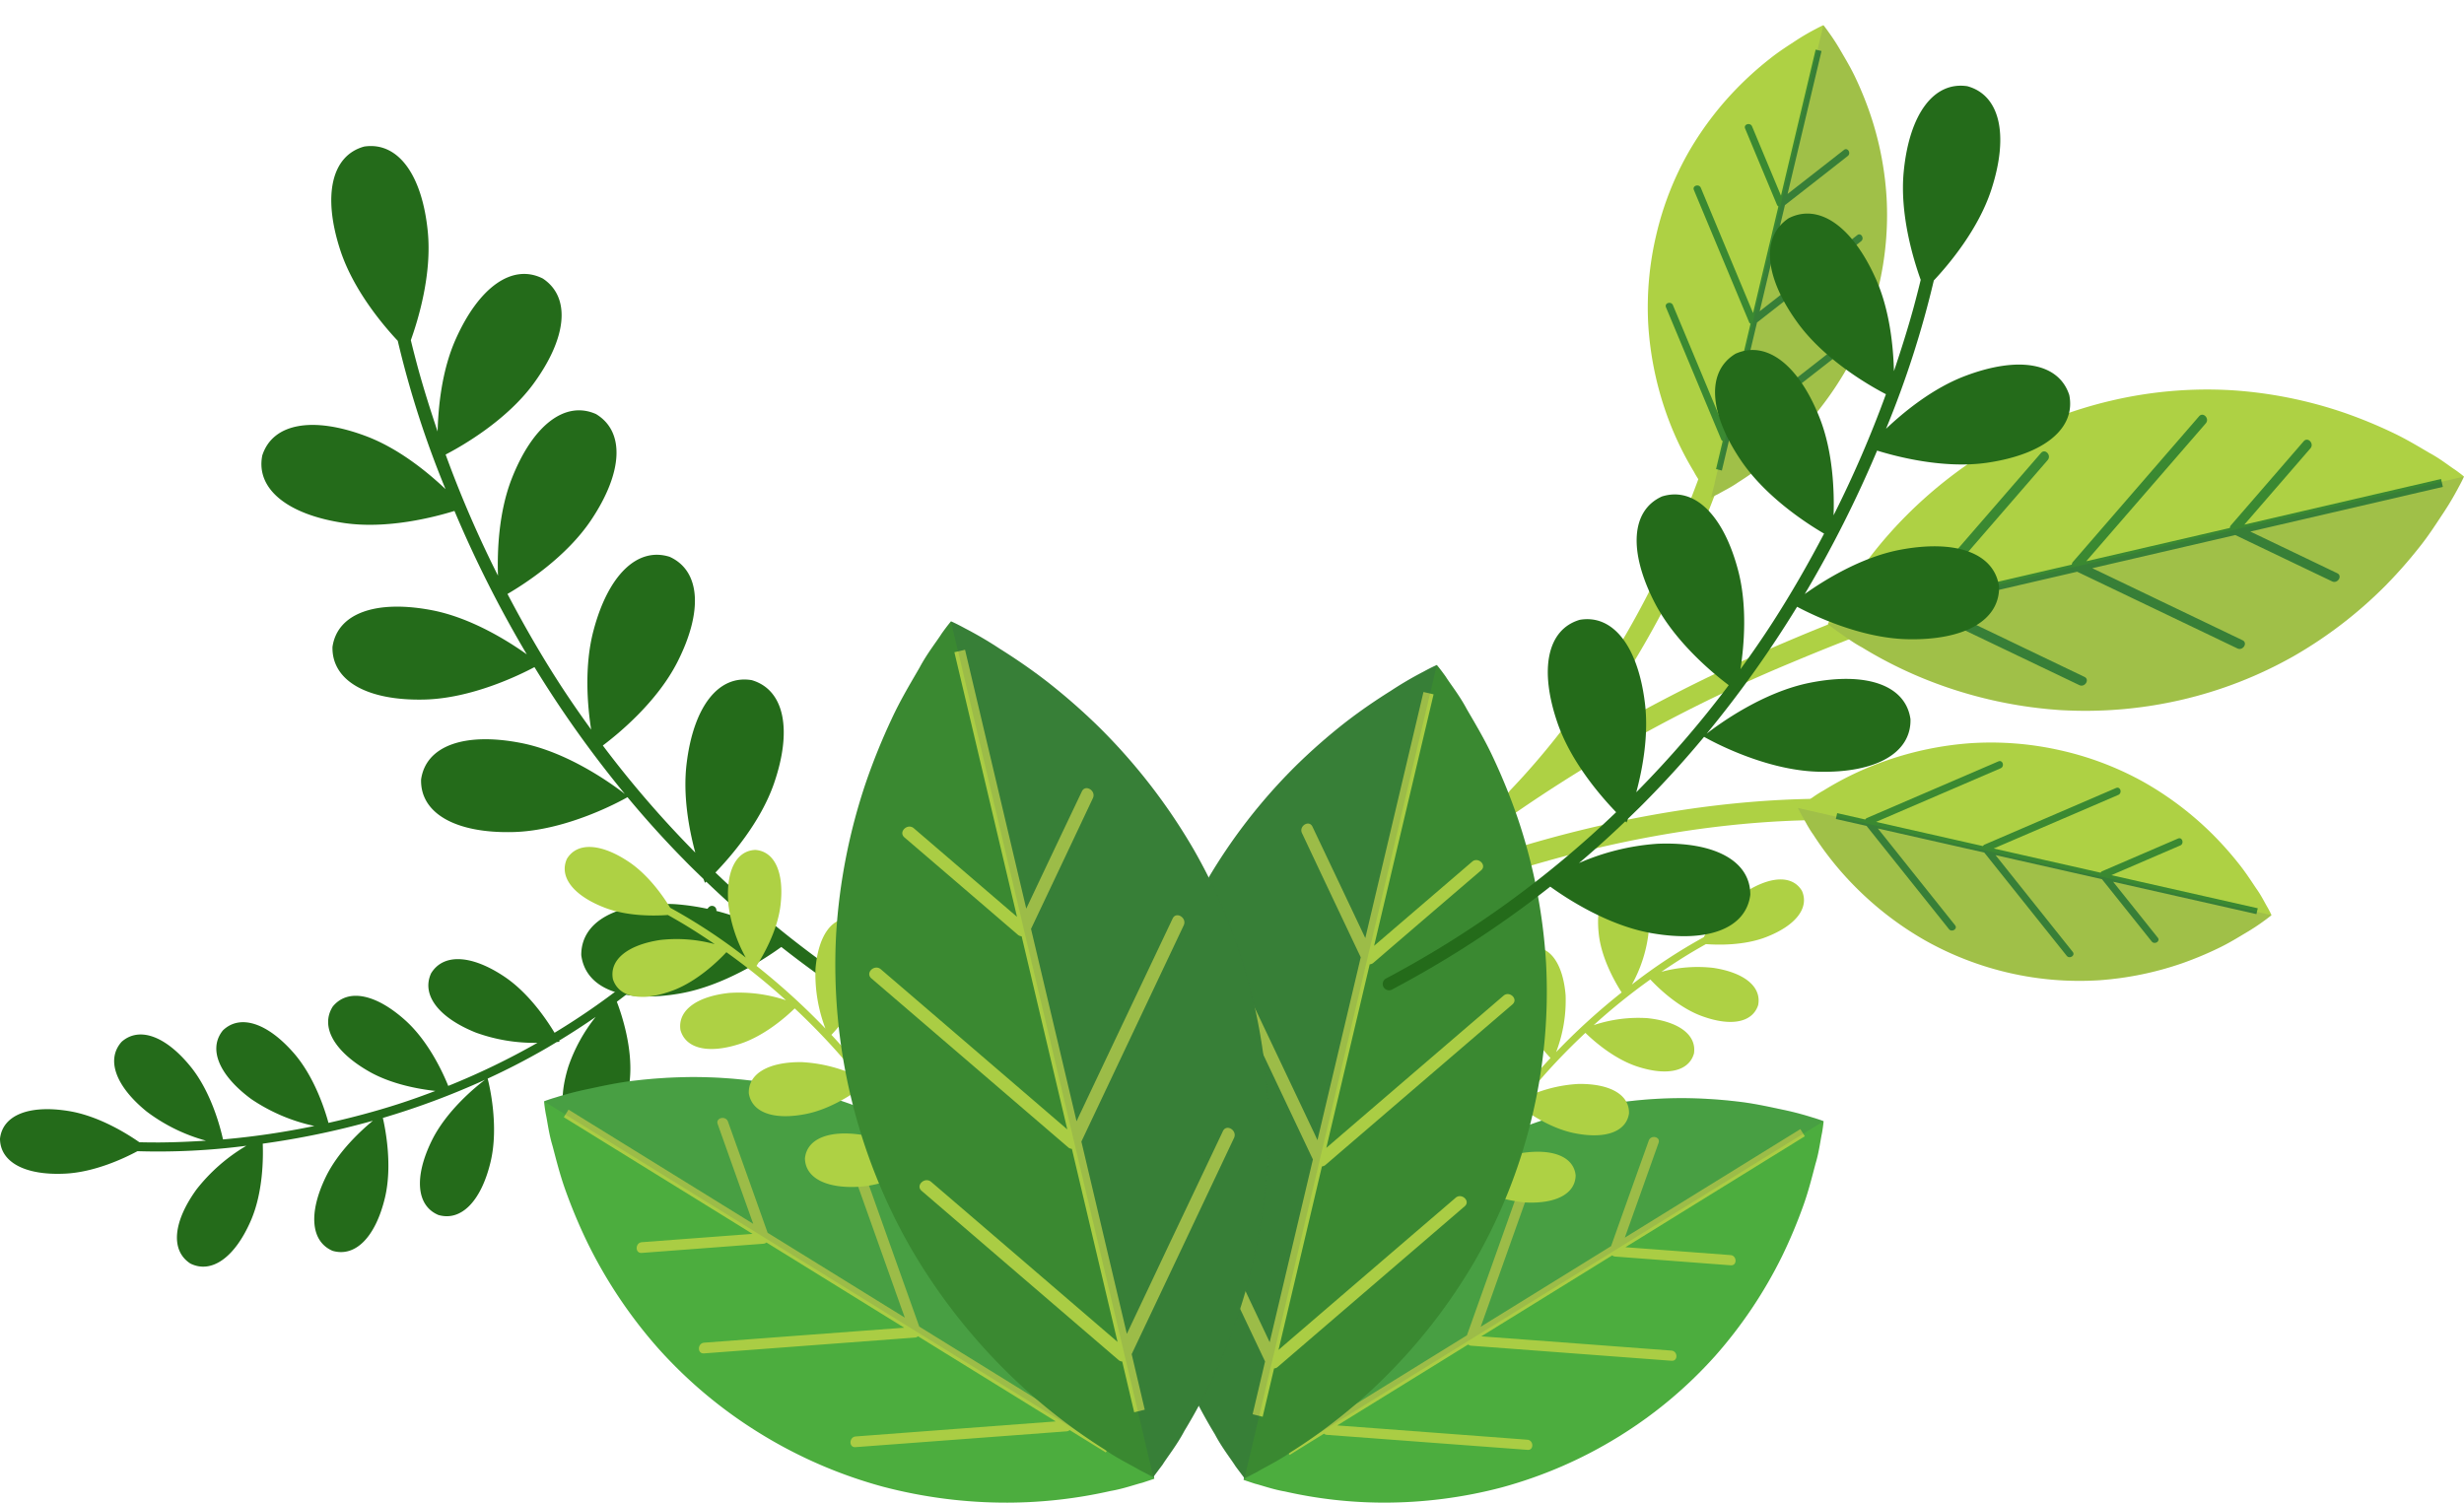 <svg xmlns="http://www.w3.org/2000/svg" xmlns:xlink="http://www.w3.org/1999/xlink" width="489.258" height="298.374" viewBox="0 0 489.258 298.374"><defs><clipPath id="a"><rect width="262.006" height="228.896" fill="none"/></clipPath><clipPath id="c"><rect width="126.322" height="46.53" fill="none"/></clipPath><clipPath id="d"><rect width="94.018" height="34.329" fill="none"/></clipPath><clipPath id="e"><rect width="34.929" height="93.785" fill="none"/></clipPath><clipPath id="f"><rect width="142.252" height="71.644" fill="none"/></clipPath><clipPath id="g"><rect width="203.186" height="102.333" fill="none"/></clipPath><clipPath id="h"><rect width="136.765" height="166.333" fill="none"/></clipPath><clipPath id="j"><rect width="115.178" height="75.818" fill="none"/></clipPath><clipPath id="k"><rect width="59.968" height="161.486" fill="none"/></clipPath><clipPath id="l"><rect width="143.891" height="175" fill="none"/></clipPath><clipPath id="n"><rect width="121.179" height="79.768" fill="none"/></clipPath><clipPath id="o"><rect width="63.092" height="169.9" fill="none"/></clipPath></defs><g transform="translate(11216.392 12296.813)"><g transform="translate(-10989.14 -12291.813)" clip-path="url(#a)"><g clip-path="url(#a)"><path d="M90.912,167.908a1.946,1.946,0,0,1,1.082-1.145c.108-.042.221-.091.333-.137a273.132,273.132,0,0,1,28.626-22.339,1.835,1.835,0,0,1,.292-.384c25.934-27.1,42.27-65.859,47.96-102.817.418-2.665,4.615-2.384,4.2.289-5.155,33.44-18.685,68-39.991,94.864a323.914,323.914,0,0,1,39.877-20.614c24.069-10.433,50.247-19.255,76.37-22.86,2.675-.372,3.47,3.755.782,4.126-25.218,3.488-50.245,11.967-73.6,21.788a295.758,295.758,0,0,0-72.027,42.76c32.1-12.36,68.877-19.206,102.685-14.148,2.673.4,2.4,4.6-.292,4.194-37.449-5.6-78.618,3.63-112.7,18.771a239.064,239.064,0,0,0-42.1,49.719c-1.446,2.289-4.917-.075-3.471-2.369a240.03,240.03,0,0,1,41.971-49.7" transform="translate(-48.597 7.989)" fill="#aed144"/><path d="M0,106.692l1.813,1.366c1.145.722,2.9,2.143,4.975,3.25a84.826,84.826,0,0,0,16.926,7.944,87.363,87.363,0,0,0,22.357,4.5,84.6,84.6,0,0,0,23.979-1.992,83.328,83.328,0,0,0,22.427-8.7,86.192,86.192,0,0,0,18.1-13.863,91.565,91.565,0,0,0,6.751-7.624c1.968-2.43,3.588-5,4.934-7.021a58.452,58.452,0,0,0,3.032-5.13c.687-1.248,1.023-2.038,1.023-2.038s-.645-.556-1.813-1.378c-1.145-.735-2.9-2.159-4.983-3.275-2.1-1.224-4.685-2.811-7.523-4.135a93.452,93.452,0,0,0-9.413-3.864A86.13,86.13,0,0,0,80.23,60.252,83.222,83.222,0,0,0,56.268,62.32a84.108,84.108,0,0,0-22.407,8.768,87.659,87.659,0,0,0-18.1,13.876,85.066,85.066,0,0,0-11.7,14.586c-1.373,1.909-2.33,3.955-3.037,5.112C.355,105.981,0,106.692,0,106.692" transform="translate(135.683 12.239)" fill="#aed144"/><path d="M37.6,73.258q-11.864,13.7-23.732,27.388l28.5-6.617a1.26,1.26,0,0,1,.17-.472Q55.1,79.06,67.647,64.574c.822-.944,2.143.472,1.336,1.4q-11.873,13.7-23.74,27.385l28.509-6.608a1.2,1.2,0,0,1,.175-.484q7.249-8.37,14.5-16.742c.822-.935,2.134.48,1.336,1.407Q83.193,78.524,76.634,86.09l39.059-9.065.364,1.566L77.824,87.464q8.628,4.129,17.24,8.262c1.134.526.09,2.168-1.015,1.621q-9.611-4.586-19.207-9.194l-28.4,6.586c.5.243,1,.477,1.5.715q5.619,2.694,11.257,5.4,8.533,4.091,17.066,8.183c1.131.53.093,2.168-1.017,1.629q-15.894-7.612-31.807-15.229l-28.388,6.583q.749.357,1.5.714,5.63,2.7,11.259,5.392,8.535,4.1,17.072,8.191c1.124.531.082,2.173-1.027,1.63q-15.9-7.6-31.806-15.225l-8.2,1.9-.372-1.566,7.494-1.733a1.155,1.155,0,0,1,.171-.485q12.561-14.5,25.119-28.983c.818-.945,2.129.472,1.328,1.407" transform="translate(141.753 13.088)" fill="#3a8931"/><g transform="translate(135.683 89.634)" opacity="0.1"><g clip-path="url(#c)"><path d="M126.322,74.467s-.337.794-1.023,2.039a58.7,58.7,0,0,1-3.033,5.129c-1.347,2.026-2.965,4.591-4.933,7.021a91.63,91.63,0,0,1-6.753,7.623,86.061,86.061,0,0,1-18.1,13.864,83.272,83.272,0,0,1-22.424,8.7,84.649,84.649,0,0,1-23.978,1.993,87.373,87.373,0,0,1-22.357-4.5A84.41,84.41,0,0,1,6.8,108.389c-2.08-1.107-3.842-2.527-4.978-3.25C.643,104.245.008,103.773,0,103.773Z" transform="translate(0 -74.467)" fill="#211a72"/></g></g><path d="M31.758,131.347s.267.526.773,1.5c.534.861,1.253,2.376,2.276,3.793a63.468,63.468,0,0,0,8.759,10.785A64.554,64.554,0,0,0,57.075,157.67,62.617,62.617,0,0,0,73.766,164.1a61.978,61.978,0,0,0,17.822,1.441,64.11,64.11,0,0,0,16.6-3.421,69.348,69.348,0,0,0,6.981-2.912c2.108-1,4.025-2.193,5.574-3.115a42.488,42.488,0,0,0,3.7-2.445c.858-.617,1.338-1.03,1.338-1.03s-.25-.581-.768-1.513c-.527-.864-1.247-2.384-2.273-3.8-1.006-1.5-2.227-3.4-3.7-5.2a66.684,66.684,0,0,0-5.048-5.631,64.28,64.28,0,0,0-13.508-10.242,61.507,61.507,0,0,0-16.707-6.361,62.323,62.323,0,0,0-17.834-1.391,64.888,64.888,0,0,0-16.6,3.434,62.729,62.729,0,0,0-12.547,5.973c-1.533.832-2.841,1.892-3.684,2.44-.881.664-1.349,1.023-1.349,1.023" transform="translate(98.002 24.1)" fill="#aed144"/><path d="M66.753,122.831q-12.371,5.332-24.743,10.648l21.213,4.8c.091-.1.159-.221.27-.264q13.1-5.639,26.185-11.274c.852-.364,1.281,1.006.439,1.375q-12.375,5.324-24.753,10.643l21.223,4.8c.082-.1.156-.221.272-.267l15.117-6.513c.856-.362,1.273,1.016.444,1.375q-6.854,2.952-13.689,5.9l29.071,6.574-.265,1.162-28.458-6.429q4.44,5.545,8.866,11.1c.589.722-.643,1.478-1.2.76q-4.954-6.177-9.882-12.368l-21.134-4.779c.261.326.514.639.773.961,1.923,2.415,3.864,4.841,5.788,7.256q4.384,5.494,8.775,11c.581.727-.645,1.487-1.208.764q-8.177-10.244-16.359-20.488l-21.132-4.783c.259.323.518.648.776.969C45.068,138.165,47,140.6,48.923,143q4.4,5.507,8.783,11.006c.575.719-.652,1.483-1.223.76q-8.17-10.23-16.357-20.488l-6.1-1.383.267-1.157L39.864,133c.091-.108.162-.226.262-.267q13.1-5.64,26.194-11.278c.856-.355,1.276,1.015.432,1.378" transform="translate(103.251 24.724)" fill="#3a8931"/><g transform="translate(129.76 155.45)" opacity="0.1"><g clip-path="url(#d)"><path d="M125.777,150.417s-.48.414-1.341,1.032a41.736,41.736,0,0,1-3.7,2.443c-1.552.923-3.47,2.118-5.575,3.116a69.961,69.961,0,0,1-6.98,2.912,64.2,64.2,0,0,1-16.6,3.421,62.529,62.529,0,0,1-34.509-7.87,64.309,64.309,0,0,1-13.509-10.247,63.128,63.128,0,0,1-8.759-10.785c-1.028-1.416-1.742-2.932-2.276-3.793l-.774-1.5Z" transform="translate(-31.759 -129.147)" fill="#211a72"/></g></g><path d="M107.773,93.785s.531-.264,1.512-.756c.865-.526,2.381-1.228,3.81-2.235a63.077,63.077,0,0,0,10.881-8.642,64.414,64.414,0,0,0,10.392-13.4,62.634,62.634,0,0,0,6.608-16.62A61.8,61.8,0,0,0,142.6,34.326,63.526,63.526,0,0,0,139.363,17.7a68.252,68.252,0,0,0-2.832-7.019c-.973-2.112-2.146-4.047-3.049-5.6a41.624,41.624,0,0,0-2.41-3.722C130.462.484,130.053,0,130.053,0s-.58.247-1.52.756a43.451,43.451,0,0,0-3.826,2.227c-1.507.994-3.421,2.189-5.237,3.642a65.585,65.585,0,0,0-5.685,5A63.989,63.989,0,0,0,103.4,25.011a61.245,61.245,0,0,0-6.536,16.637,62.429,62.429,0,0,0-1.588,17.814A65.06,65.06,0,0,0,98.525,76.1a62.327,62.327,0,0,0,5.839,12.606c.815,1.549,1.86,2.861,2.4,3.717.652.89,1.011,1.358,1.011,1.358" transform="translate(4.753 0)" fill="#aed144"/><path d="M100.66,54.779q5.2,12.424,10.372,24.857l5.033-21.169c-.1-.088-.225-.15-.262-.267q-5.5-13.164-10.986-26.3c-.355-.861,1.015-1.278,1.378-.431q5.182,12.436,10.372,24.865L121.6,35.167a.831.831,0,0,1-.267-.276Q118.156,27.3,114.991,19.7c-.355-.857,1.024-1.261,1.379-.426q2.869,6.884,5.743,13.754l6.884-29,1.165.28L123.42,32.695q5.6-4.373,11.2-8.747c.735-.58,1.475.661.744,1.212q-6.222,4.893-12.469,9.753L117.882,55.99c.333-.259.651-.506.977-.764,2.431-1.9,4.878-3.813,7.31-5.705q5.55-4.322,11.1-8.659c.723-.568,1.474.661.752,1.219q-10.338,8.071-20.668,16.136l-5.008,21.077c.326-.252.652-.506.969-.769,2.443-1.9,4.9-3.8,7.322-5.705q5.552-4.33,11.1-8.663c.726-.568,1.478.672.751,1.231q-10.318,8.063-20.667,16.136l-1.446,6.086-1.157-.28,1.319-5.551c-.1-.1-.221-.166-.267-.276q-5.494-13.151-10.994-26.31c-.342-.857,1.028-1.266,1.391-.414" transform="translate(4.272 0.821)" fill="#3a8931"/><g transform="translate(112.53)" opacity="0.1"><g transform="translate(0)"><g transform="translate(0)" clip-path="url(#e)"><path d="M117.442,0s.414.484,1.015,1.358a41.493,41.493,0,0,1,2.415,3.722c.906,1.553,2.08,3.487,3.054,5.6a67.427,67.427,0,0,1,2.827,7.017,63.537,63.537,0,0,1,3.241,16.629,61.792,61.792,0,0,1-1.625,17.806,62.886,62.886,0,0,1-6.608,16.621,64.3,64.3,0,0,1-10.4,13.4A62.725,62.725,0,0,1,100.483,90.8c-1.42,1.006-2.949,1.708-3.814,2.235-.981.489-1.5.756-1.5.756Z" transform="translate(-95.166)" fill="#211a72"/></g></g></g></g></g><g transform="translate(-11216.392 -12116.938)"><g transform="translate(0 0)" clip-path="url(#f)"><path d="M140.736.282A142.345,142.345,0,0,1,110.114,25.2c-1.622-2.688-5.106-7.833-9.794-11.031C93.736,9.7,88.061,9.361,85.6,13.394c-1.968,4.278,1.477,8.794,8.872,11.765a33.972,33.972,0,0,0,12.244,2.035A145.328,145.328,0,0,1,89.006,35.75c-1.05-2.617-3.894-8.814-8.452-12.952-5.908-5.344-11.482-6.46-14.476-2.812-2.535,3.976.253,8.926,7.165,12.883,4.437,2.546,9.887,3.519,13.2,3.877-2.45.938-4.932,1.825-7.433,2.629-4.524,1.451-9.14,2.676-13.788,3.719-.727-2.669-2.823-9.225-6.919-13.9-5.243-5.99-10.645-7.737-14.042-4.47-2.975,3.661-.786,8.9,5.613,13.629a35.6,35.6,0,0,0,12.547,5.355A156.45,156.45,0,0,1,44.281,46.38C43.7,43.735,41.889,37,37.98,32.087c-4.979-6.212-10.291-8.21-13.826-5.1-3.154,3.52-1.194,8.852,4.99,13.87A34.863,34.863,0,0,0,40.9,46.626c-3.08.194-6.157.331-9.229.353-1.277,0-2.641-.007-3.995-.043-2.4-1.664-8.04-5.218-13.991-6.188C5.826,39.454.537,41.526,0,46.221c.024,4.717,5.053,7.359,13,6.947,5.807-.3,11.584-3,14.29-4.454a135.576,135.576,0,0,0,21.633-1.077,35.208,35.208,0,0,0-9.929,8.7c-4.656,6.46-5.158,12.12-1.19,14.687,4.236,2.093,8.849-1.237,12.014-8.542,2.439-5.635,2.462-12.45,2.354-15.262a163.621,163.621,0,0,0,21.863-4.55c-2.478,2.05-6.912,6.153-9.335,11.135C61.224,60.973,61.7,66.637,66.039,68.5c4.527,1.323,8.509-2.735,10.381-10.478,1.532-6.34.151-13.524-.4-15.912A154.724,154.724,0,0,0,96.31,34.533c-1.723,1.3-7.666,6.083-10.619,12.17-3.485,7.156-3.009,12.823,1.338,14.671,4.524,1.342,8.5-2.73,10.365-10.459C99.146,43.7,97.124,35.4,96.831,34.3q5.35-2.456,10.463-5.352c1.1-.611,2.178-1.264,3.251-1.906.359-.035.576-.066.576-.066s-.043-.077-.117-.206c2.469-1.5,4.9-3.069,7.273-4.717a32.789,32.789,0,0,0-5.41,9.825C110.5,39.465,111.814,45,116.376,46.19c4.679.634,8-3.971,8.705-11.9.54-6.145-1.6-12.633-2.6-15.251a144.847,144.847,0,0,0,19.54-17.572A.873.873,0,0,0,140.736.282" transform="translate(0 0)" fill="#246b1a"/></g></g><g transform="matrix(0.259, 0.966, -0.966, 0.259, -11080.294, -12284.813)"><g transform="translate(0 0)" clip-path="url(#g)"><path d="M201.02.4A203.318,203.318,0,0,1,157.281,36c-2.317-3.839-7.294-11.189-13.989-15.756-9.405-6.383-17.511-6.871-21.033-1.111-2.811,6.111,2.11,12.561,12.673,16.8,5.915,2.384,12.687,2.907,17.488,2.907a207.579,207.579,0,0,1-25.29,12.221c-1.5-3.738-5.562-12.59-12.072-18.5-8.438-7.633-16.4-9.228-20.677-4.017-3.621,5.678.362,12.75,10.235,18.4,6.338,3.637,14.122,5.027,18.86,5.538-3.5,1.34-7.044,2.606-10.617,3.756C106.4,58.315,99.8,60.064,93.165,61.553c-1.039-3.812-4.033-13.177-9.882-19.85-7.489-8.555-15.205-11.051-20.056-6.384-4.249,5.229-1.122,12.706,8.017,19.467,5.816,4.294,13.267,6.561,17.922,7.649a223.465,223.465,0,0,1-25.917,3.812c-.832-3.778-3.416-13.395-9-20.416C47.137,36.958,39.549,34.1,34.5,38.553c-4.5,5.028-1.7,12.644,7.127,19.811C46.932,62.68,53.794,65.23,58.42,66.6c-4.4.277-8.794.472-13.182.5-1.823,0-3.772-.01-5.706-.061C36.11,64.664,28.05,59.587,19.549,58.2,8.322,56.353.767,59.314,0,66.02c.034,6.738,7.217,10.512,18.566,9.922,8.294-.427,16.545-4.29,20.412-6.362a193.651,193.651,0,0,0,30.9-1.538C65.761,70.57,59.733,74.87,55.694,80.474c-6.65,9.228-7.367,17.312-1.7,20.978,6.05,2.989,12.639-1.767,17.16-12.2,3.484-8.049,3.517-17.783,3.362-21.8a233.708,233.708,0,0,0,31.227-6.5c-3.54,2.928-9.873,8.789-13.334,15.905-4.96,10.233-4.278,18.322,1.918,20.978,6.466,1.889,12.154-3.906,14.828-14.967,2.188-9.056.216-19.317-.573-22.728a221,221,0,0,0,28.983-10.816c-2.461,1.86-10.95,8.688-15.167,17.383-4.977,10.222-4.3,18.316,1.911,20.956,6.461,1.916,12.14-3.9,14.805-14.94,2.5-10.31-.387-22.166-.805-23.732q7.641-3.508,14.944-7.644c1.572-.872,3.111-1.806,4.644-2.723.512-.05.823-.094.823-.094s-.061-.11-.166-.295c3.527-2.139,7.006-4.383,10.388-6.738a46.834,46.834,0,0,0-7.728,14.034c-3.384,10.838-1.5,18.739,5.011,20.444,6.684.906,11.434-5.672,12.434-17,.772-8.778-2.285-18.044-3.717-21.784a206.892,206.892,0,0,0,27.91-25.1A1.247,1.247,0,0,0,201.02.4" transform="translate(0 0.001)" fill="#246b1a"/></g></g><g transform="translate(-10898.39 -12204.948)"><g transform="translate(-92.666 40.177)" clip-path="url(#h)"><g clip-path="url(#h)"><path d="M16.742,142.492s.116-.81.337-2.341c.326-1.383.573-3.724,1.3-6.074a88.439,88.439,0,0,1,6.688-18.344A91.615,91.615,0,0,1,38.331,95.952,88.357,88.357,0,0,1,57.57,79.784,86.571,86.571,0,0,1,80.583,69.73,90.175,90.175,0,0,1,104.2,66.682a97.615,97.615,0,0,1,10.618.676c3.24.362,6.324,1.062,8.809,1.585a60.34,60.34,0,0,1,6.025,1.566c1.428.417,2.26.752,2.26.752s-.066.886-.321,2.355c-.31,1.392-.569,3.742-1.29,6.1-.653,2.457-1.4,5.529-2.524,8.595a100.234,100.234,0,0,1-4.137,9.8,89.933,89.933,0,0,1-13.267,19.768,86.806,86.806,0,0,1-19.288,16.1,88.069,88.069,0,0,1-23.053,9.992A91.53,91.53,0,0,1,44.418,147a88.882,88.882,0,0,1-19.408-2.2c-2.426-.408-4.642-1.223-6.012-1.558-1.473-.484-2.256-.752-2.256-.752" transform="translate(4.854 19.33)" fill="#4cad3e"/><path d="M71.231,133.127q-18.886-1.43-37.744-2.838l25.985-16.066a1.283,1.283,0,0,0,.479.228q19.975,1.5,39.938,3c1.3.085,1.231-1.928-.05-2.023Q80.971,114,62.09,112.6L88.079,96.525a1.189,1.189,0,0,0,.493.224q11.528.873,23.057,1.745c1.3.085,1.227-1.934-.045-2.028q-10.44-.786-20.877-1.566l35.622-22.029-.891-1.423L90.582,93q3.357-9.4,6.7-18.805c.458-1.231-1.535-1.683-1.946-.457Q91.583,84.2,87.86,94.685L61.969,110.7q.3-.813.591-1.634c1.46-4.083,2.906-8.191,4.369-12.288,2.2-6.208,4.427-12.417,6.616-18.616.462-1.231-1.521-1.679-1.952-.466q-6.17,17.356-12.359,34.7L33.353,128.4c.2-.547.39-1.1.591-1.63q2.177-6.143,4.378-12.291,3.3-9.318,6.621-18.621c.439-1.227-1.536-1.678-1.966-.457q-6.19,17.33-12.355,34.687l-7.484,4.623.891,1.437,6.821-4.226a1.122,1.122,0,0,0,.479.23q19.975,1.5,39.942,2.99c1.3.107,1.236-1.917-.04-2.015" transform="translate(6.708 20.713)" fill="#aacd44"/><g transform="translate(21.587 86.005)" opacity="0.1"><g clip-path="url(#j)"><path d="M131.913,71.258s-.837-.344-2.251-.756a59.605,59.605,0,0,0-6.03-1.576c-2.493-.511-5.578-1.212-8.823-1.575a95.1,95.1,0,0,0-10.613-.672,89.684,89.684,0,0,0-23.612,3.044,87.021,87.021,0,0,0-23.021,10.05A88.973,88.973,0,0,0,38.324,95.94a91.579,91.579,0,0,0-13.255,19.785,88.535,88.535,0,0,0-6.692,18.349,60.64,60.64,0,0,0-1.3,6.074c-.21,1.513-.332,2.336-.344,2.345Z" transform="translate(-16.735 -66.675)" fill="#211a72"/></g></g><path d="M43.98,122.724A112.392,112.392,0,0,1,54.786,93.57a29.152,29.152,0,0,0,11.057,3.568c6.257.395,10.246-1.642,10.308-5.362-.375-3.693-4.525-5.376-10.724-4.432A26.578,26.578,0,0,0,56.3,90.863a113.072,113.072,0,0,1,8.591-12.887c1.759,1.361,6.159,4.423,10.909,5.4,6.15,1.267,10.376-.2,10.944-3.876.13-3.716-3.737-5.954-10.008-5.878a27.961,27.961,0,0,0-10.5,2.655q1.925-2.43,3.983-4.758c2.493-2.789,5.13-5.474,7.868-8.039,1.558,1.517,5.6,5.129,10.247,6.665,5.953,1.965,10.318.984,11.316-2.588.55-3.67-3.022-6.351-9.258-7a27.989,27.989,0,0,0-10.657,1.387,122.233,122.233,0,0,1,11.244-9.068c1.455,1.562,5.371,5.407,9.986,7.18,5.864,2.22,10.264,1.455,11.423-2.077.725-3.649-2.736-6.482-8.935-7.409a27.533,27.533,0,0,0-10.282.788c2.015-1.365,4.043-2.686,6.124-3.934.863-.506,1.79-1.044,2.72-1.567,2.3.17,7.543.322,11.965-1.4,5.851-2.265,8.617-5.784,7.1-9.185-1.906-3.191-6.373-2.977-11.594.488a28.861,28.861,0,0,0-7.914,8.733,107.028,107.028,0,0,0-14.248,9.387,27.787,27.787,0,0,0,3.258-9.878c.578-6.25-1.352-10.287-5.067-10.434-3.711.272-5.505,4.378-4.735,10.594.609,4.8,3.311,9.432,4.507,11.294A129.175,129.175,0,0,0,72.28,67.291,28.738,28.738,0,0,0,74.159,56c-.515-6.244-3.1-9.9-6.781-9.428-3.6.922-4.688,5.265-2.852,11.267,1.495,4.911,5.3,9.231,6.634,10.631a120.293,120.293,0,0,0-10.733,13.25c.644-1.571,2.766-7.194,2.327-12.5-.5-6.253-3.084-9.91-6.773-9.419-3.607.9-4.677,5.251-2.847,11.236,1.707,5.6,6.4,10.42,7.029,11.052-1.768,2.537-3.412,5.143-4.956,7.816-.5.85-.971,1.723-1.446,2.591-.227.161-.366.273-.366.273s.062.035.165.089q-1.618,3.009-3.048,6.11a25.769,25.769,0,0,0-.255-8.827c-1.428-6.1-4.534-9.32-8.106-8.3C38.725,83.279,38.309,87.733,41,93.4c2.091,4.387,6.137,7.928,7.861,9.307a113.585,113.585,0,0,0-6.217,19.736.682.682,0,0,0,1.334.286" transform="translate(11.377 9.572)" fill="#aed144"/><path d="M21.766,161.48s-.6-.806-1.741-2.323c-.922-1.477-2.726-3.729-4.126-6.393a107.927,107.927,0,0,1-10.068-21.7A112,112,0,0,1,.186,102.43,108.274,108.274,0,0,1,2.881,71.759,106.145,106.145,0,0,1,14.13,43.115,110.6,110.6,0,0,1,31.968,20.026a117.429,117.429,0,0,1,9.8-8.6,109.6,109.6,0,0,1,9.015-6.262,71.291,71.291,0,0,1,6.576-3.858C58.955.43,59.967,0,59.967,0s.707.828,1.763,2.314c.931,1.482,2.744,3.743,4.159,6.411,1.558,2.7,3.572,6.016,5.251,9.646a120.447,120.447,0,0,1,4.893,12.068,110.4,110.4,0,0,1,5.612,28.626,106.569,106.569,0,0,1-2.78,30.662A107.439,107.439,0,0,1,67.5,118.356a111.708,111.708,0,0,1-17.851,23.075,108.773,108.773,0,0,1-18.715,14.892c-2.462,1.745-5.1,2.964-6.572,3.859-1.687.846-2.6,1.3-2.6,1.3" transform="translate(0.001 0.001)" fill="#3a8931"/><path d="M62.267,104.581q-17.605,15.1-35.178,30.215l8.617-36.428a1.467,1.467,0,0,0,.613-.219Q54.937,82.155,73.552,66.176c1.2-1.053-.6-2.74-1.792-1.71q-17.6,15.1-35.183,30.219L45.19,58.243a1.489,1.489,0,0,0,.631-.219q10.738-9.239,21.5-18.455c1.2-1.049-.613-2.749-1.79-1.716Q55.789,46.22,46.068,54.559L57.88,4.623l-2.01-.462L44.318,53.02q-5.232-11.06-10.484-22.1c-.667-1.459-2.778-.134-2.077,1.281q5.808,12.327,11.657,24.641L34.819,93.149c-.3-.649-.6-1.3-.9-1.928-2.27-4.809-4.566-9.629-6.844-14.446Q21.88,65.837,16.695,54.9c-.671-1.459-2.78-.138-2.091,1.286q9.655,20.4,19.311,40.792L25.333,133.27q-.457-.962-.912-1.935-3.425-7.209-6.827-14.44Q12.391,105.959,7.2,95.015c-.68-1.45-2.784-.134-2.091,1.3q9.636,20.4,19.307,40.782l-2.475,10.488,2,.489,2.26-9.584a1.394,1.394,0,0,0,.618-.215q18.619-15.994,37.229-31.987c1.222-1.033-.591-2.722-1.787-1.705" transform="translate(1.443 1.206)" fill="#aacd44"/><g opacity="0.1"><g clip-path="url(#k)"><path d="M59.968,0c-.009.005-1.02.426-2.619,1.3a75.983,75.983,0,0,0-6.589,3.85c-2.591,1.714-5.886,3.773-9.006,6.275a115.509,115.509,0,0,0-9.789,8.6A110.031,110.031,0,0,0,14.122,43.1,106.829,106.829,0,0,0,2.865,71.745,108.634,108.634,0,0,0,.183,102.427a111.529,111.529,0,0,0,5.632,28.626,108.633,108.633,0,0,0,10.07,21.714c1.4,2.662,3.214,4.933,4.132,6.388,1.133,1.49,1.747,2.323,1.747,2.332Z" transform="translate(0 0)" fill="#211a72"/></g></g></g></g></g><g transform="translate(-11108.363 -12173.438)"><g clip-path="url(#l)"><g clip-path="url(#l)"><path d="M137.912,146.442s-.122-.852-.354-2.463c-.343-1.455-.6-3.918-1.369-6.391a93.047,93.047,0,0,0-7.037-19.3A96.39,96.39,0,0,0,115.2,97.477a92.962,92.962,0,0,0-20.241-17.01A91.082,91.082,0,0,0,70.744,69.889,94.873,94.873,0,0,0,45.9,66.682a102.7,102.7,0,0,0-11.172.711c-3.409.381-6.654,1.117-9.268,1.668a63.479,63.479,0,0,0-6.339,1.648c-1.5.438-2.378.791-2.378.791s.069.932.338,2.478c.326,1.464.6,3.937,1.357,6.414.687,2.585,1.474,5.817,2.656,9.042a105.462,105.462,0,0,0,4.352,10.309A94.619,94.619,0,0,0,39.4,120.54,91.33,91.33,0,0,0,59.7,137.484,92.658,92.658,0,0,0,83.95,148a96.3,96.3,0,0,0,24.843,3.189,93.515,93.515,0,0,0,20.419-2.313c2.553-.429,4.884-1.287,6.326-1.639,1.55-.509,2.374-.791,2.374-.791" transform="translate(-16.742 23.812)" fill="#4cad3e"/><path d="M81.107,136.341q19.87-1.5,39.71-2.986l-27.339-16.9a1.35,1.35,0,0,1-.5.24q-21.016,1.576-42.019,3.155c-1.365.09-1.295-2.029.053-2.128q19.85-1.5,39.715-2.972L63.38,97.831a1.251,1.251,0,0,1-.518.236Q50.734,98.986,38.6,99.9c-1.371.09-1.291-2.034.047-2.133q10.985-.826,21.965-1.648L23.138,72.946l.938-1.5L60.748,94.121Q57.216,84.23,53.7,74.336c-.482-1.295,1.615-1.771,2.048-.48q3.943,11.013,7.86,22.041l27.24,16.846q-.311-.855-.622-1.719c-1.536-4.3-3.058-8.618-4.6-12.928-2.318-6.532-4.658-13.064-6.961-19.586-.486-1.295,1.6-1.767,2.053-.49q6.492,18.26,13,36.508l27.23,16.842c-.208-.575-.41-1.155-.622-1.715q-2.29-6.463-4.606-12.932-3.477-9.8-6.966-19.591c-.461-1.291,1.616-1.766,2.068-.48q6.512,18.234,13,36.494l7.874,4.864-.938,1.512-7.176-4.446a1.181,1.181,0,0,1-.5.242q-21.016,1.582-42.023,3.146c-1.371.113-1.3-2.017.042-2.12" transform="translate(-19.216 25.516)" fill="#aacd44"/><g transform="translate(0 90.486)" opacity="0.1"><g clip-path="url(#n)"><path d="M16.735,71.5s.881-.362,2.368-.8a62.707,62.707,0,0,1,6.344-1.658c2.623-.537,5.868-1.276,9.283-1.657A100.06,100.06,0,0,1,45.9,66.679a94.357,94.357,0,0,1,24.842,3.2,91.555,91.555,0,0,1,24.22,10.573A93.609,93.609,0,0,1,115.2,97.465a96.35,96.35,0,0,1,13.946,20.815,93.148,93.148,0,0,1,7.041,19.3,63.8,63.8,0,0,1,1.365,6.391c.221,1.592.349,2.458.362,2.467Z" transform="translate(-16.735 -66.675)" fill="#211a72"/></g></g><path d="M120.792,127.4a118.249,118.249,0,0,0-11.369-30.674c-2.294,1.235-6.942,3.443-11.633,3.754-6.583.415-10.78-1.728-10.845-5.642.395-3.885,4.761-5.656,11.283-4.663a27.963,27.963,0,0,1,9.6,3.7,118.965,118.965,0,0,0-9.038-13.559c-1.851,1.432-6.48,4.654-11.477,5.685C80.841,87.335,76.4,85.791,75.8,81.924c-.137-3.91,3.932-6.264,10.53-6.184A29.418,29.418,0,0,1,97.38,78.533q-2.025-2.557-4.191-5.006c-2.623-2.934-5.4-5.76-8.278-8.458-1.639,1.6-5.9,5.4-10.781,7.012-6.263,2.067-10.856,1.035-11.906-2.722-.578-3.861,3.18-6.682,9.74-7.365a29.447,29.447,0,0,1,11.212,1.459,128.6,128.6,0,0,0-11.83-9.541C69.816,55.556,65.7,59.6,60.84,61.466,54.67,63.8,50.041,63,48.821,59.281c-.763-3.839,2.878-6.819,9.4-7.8a28.968,28.968,0,0,1,10.818.829c-2.12-1.436-4.253-2.826-6.444-4.139-.908-.532-1.884-1.1-2.862-1.649-2.417.179-7.936.339-12.589-1.468-6.156-2.383-9.066-6.085-7.47-9.664,2.006-3.358,6.705-3.132,12.2.513,4.021,2.656,7,7.012,8.326,9.188A112.6,112.6,0,0,1,75.19,54.971a29.235,29.235,0,0,1-3.428-10.393C71.154,38,73.184,33.755,77.093,33.6c3.9.286,5.792,4.606,4.982,11.146-.641,5.05-3.484,9.923-4.742,11.883A135.906,135.906,0,0,1,91.018,69.077,30.236,30.236,0,0,1,89.041,57.2c.541-6.57,3.264-10.413,7.134-9.919,3.792.97,4.932,5.54,3,11.854C97.6,64.3,93.6,68.846,92.2,70.32a126.562,126.562,0,0,1,11.293,13.94c-.677-1.653-2.91-7.569-2.448-13.149.522-6.579,3.245-10.427,7.126-9.91,3.794.942,4.921,5.525,3,11.822-1.8,5.891-6.73,10.963-7.395,11.628,1.861,2.669,3.59,5.411,5.214,8.223.528.894,1.022,1.813,1.521,2.726.239.17.385.288.385.288s-.065.037-.174.094q1.7,3.165,3.207,6.429a27.112,27.112,0,0,1,.269-9.287c1.5-6.419,4.77-9.805,8.528-8.736,3.6,1.51,4.042,6.2,1.206,12.154-2.2,4.616-6.457,8.341-8.27,9.792A119.5,119.5,0,0,1,122.2,127.1a.718.718,0,0,1-1.4.3" transform="translate(-35.143 11.791)" fill="#aed144"/><path d="M63.186,169.894s.631-.848,1.832-2.444c.97-1.554,2.868-3.923,4.341-6.726A113.55,113.55,0,0,0,79.952,137.9a117.841,117.841,0,0,0,5.939-30.131A113.916,113.916,0,0,0,83.055,75.5,111.676,111.676,0,0,0,71.22,45.362,116.36,116.36,0,0,0,52.453,21.069a123.546,123.546,0,0,0-10.309-9.047,115.3,115.3,0,0,0-9.485-6.589A75.006,75.006,0,0,0,25.74,1.375C24.059.452,23,0,23,0s-.744.871-1.855,2.435C20.16,4,18.253,6.377,16.764,9.184c-1.639,2.839-3.758,6.33-5.525,10.149a126.722,126.722,0,0,0-5.148,12.7,116.152,116.152,0,0,0-5.9,30.117,113.121,113.121,0,0,0,14.877,62.377A117.529,117.529,0,0,0,33.845,148.8a114.442,114.442,0,0,0,19.69,15.668c2.591,1.836,5.365,3.119,6.914,4.06,1.775.89,2.736,1.365,2.736,1.365" transform="translate(57.803 0.001)" fill="#3a8931"/><path d="M17.267,109.814Q35.79,125.7,54.279,141.6l-9.066-38.326a1.544,1.544,0,0,1-.645-.231Q24.979,86.219,5.394,69.407c-1.266-1.107.631-2.883,1.885-1.8Q25.8,83.494,44.3,99.4l-9.061-38.34a1.566,1.566,0,0,1-.664-.231q-11.3-9.72-22.62-19.416c-1.262-1.1.645-2.892,1.884-1.8q10.25,8.8,20.476,17.576L21.883,4.647,24,4.161l12.154,51.4q5.5-11.636,11.031-23.251c.7-1.535,2.923-.141,2.185,1.348Q43.256,46.631,37.1,59.587l9.042,38.2c.316-.683.627-1.365.951-2.029,2.389-5.059,4.8-10.131,7.2-15.2q5.462-11.508,10.917-23.011c.706-1.535,2.925-.145,2.2,1.353Q57.256,80.36,47.1,101.818L56.126,140q.48-1.012.959-2.036,3.6-7.585,7.183-15.193,5.474-11.506,10.93-23.019c.715-1.525,2.929-.141,2.2,1.367q-10.138,21.46-20.313,42.907l2.6,11.035-2.1.514-2.378-10.083a1.467,1.467,0,0,1-.65-.227q-19.589-16.827-39.169-33.654c-1.285-1.087.622-2.864,1.88-1.794" transform="translate(59.594 1.486)" fill="#aacd44"/><g transform="translate(80.798)" opacity="0.1"><g clip-path="url(#o)"><path d="M0,0c.01.005,1.073.448,2.755,1.365A79.941,79.941,0,0,1,9.687,5.417c2.726,1.8,6.193,3.97,9.475,6.6a121.529,121.529,0,0,1,10.3,9.047A115.764,115.764,0,0,1,48.234,45.349,112.4,112.4,0,0,1,60.078,75.484a114.294,114.294,0,0,1,2.821,32.28,117.34,117.34,0,0,1-5.925,30.117,114.292,114.292,0,0,1-10.595,22.846c-1.475,2.8-3.382,5.19-4.347,6.72-1.192,1.567-1.838,2.444-1.838,2.454Z" transform="translate(0 0)" fill="#211a72"/></g></g></g></g></g><g transform="matrix(-0.259, 0.966, -0.966, -0.259, -11027.705, -12258.327)"><g transform="translate(-72.931 -225.819)" clip-path="url(#g)"><path d="M201.02,101.93a203.318,203.318,0,0,0-43.738-35.595c-2.317,3.839-7.294,11.189-13.989,15.756-9.405,6.383-17.511,6.871-21.033,1.111-2.811-6.111,2.11-12.561,12.673-16.8,5.915-2.384,12.687-2.907,17.488-2.907a207.579,207.579,0,0,0-25.29-12.221c-1.5,3.738-5.562,12.59-12.072,18.5C106.62,77.4,98.659,79,94.382,73.786c-3.621-5.678.362-12.75,10.235-18.4,6.338-3.637,14.122-5.027,18.86-5.538-3.5-1.34-7.044-2.606-10.617-3.756C106.4,44.019,99.8,42.269,93.165,40.78c-1.039,3.812-4.033,13.177-9.882,19.85-7.489,8.555-15.205,11.051-20.056,6.384-4.249-5.229-1.122-12.706,8.017-19.467C77.06,43.253,84.51,40.986,89.166,39.9a223.465,223.465,0,0,0-25.917-3.812c-.832,3.778-3.416,13.395-9,20.416-7.111,8.872-14.7,11.727-19.749,7.278-4.5-5.028-1.7-12.644,7.127-19.811,5.305-4.316,12.167-6.866,16.794-8.233-4.4-.277-8.794-.472-13.182-.5-1.823,0-3.772.01-5.706.061-3.423,2.377-11.483,7.454-19.984,8.839C8.322,45.98.767,43.02,0,36.313.034,29.575,7.217,25.8,18.566,26.391c8.294.427,16.545,4.29,20.412,6.362a193.649,193.649,0,0,1,30.9,1.538c-4.116-2.528-10.143-6.828-14.182-12.433-6.65-9.228-7.367-17.312-1.7-20.978,6.05-2.989,12.639,1.767,17.16,12.2,3.484,8.049,3.517,17.783,3.362,21.8a233.709,233.709,0,0,1,31.227,6.5c-3.54-2.928-9.873-8.789-13.334-15.905C87.45,15.242,88.132,7.153,94.327,4.5c6.466-1.889,12.154,3.906,14.828,14.967,2.188,9.056.216,19.317-.573,22.728a221,221,0,0,1,28.983,10.816c-2.461-1.86-10.95-8.688-15.167-17.383-4.977-10.222-4.3-18.316,1.911-20.956,6.461-1.916,12.14,3.9,14.805,14.94,2.5,10.31-.387,22.166-.805,23.732q7.641,3.508,14.944,7.644c1.572.872,3.111,1.806,4.644,2.723.512.05.823.094.823.094s-.061.11-.166.295c3.527,2.139,7.006,4.383,10.388,6.738A46.834,46.834,0,0,1,161.215,56.8c-3.384-10.838-1.5-18.739,5.011-20.444,6.684-.906,11.434,5.672,12.434,17,.772,8.778-2.285,18.044-3.717,21.784a206.892,206.892,0,0,1,27.91,25.1,1.247,1.247,0,0,1-1.833,1.689" transform="translate(0 -0.001)" fill="#246b1a"/></g></g></g></svg>